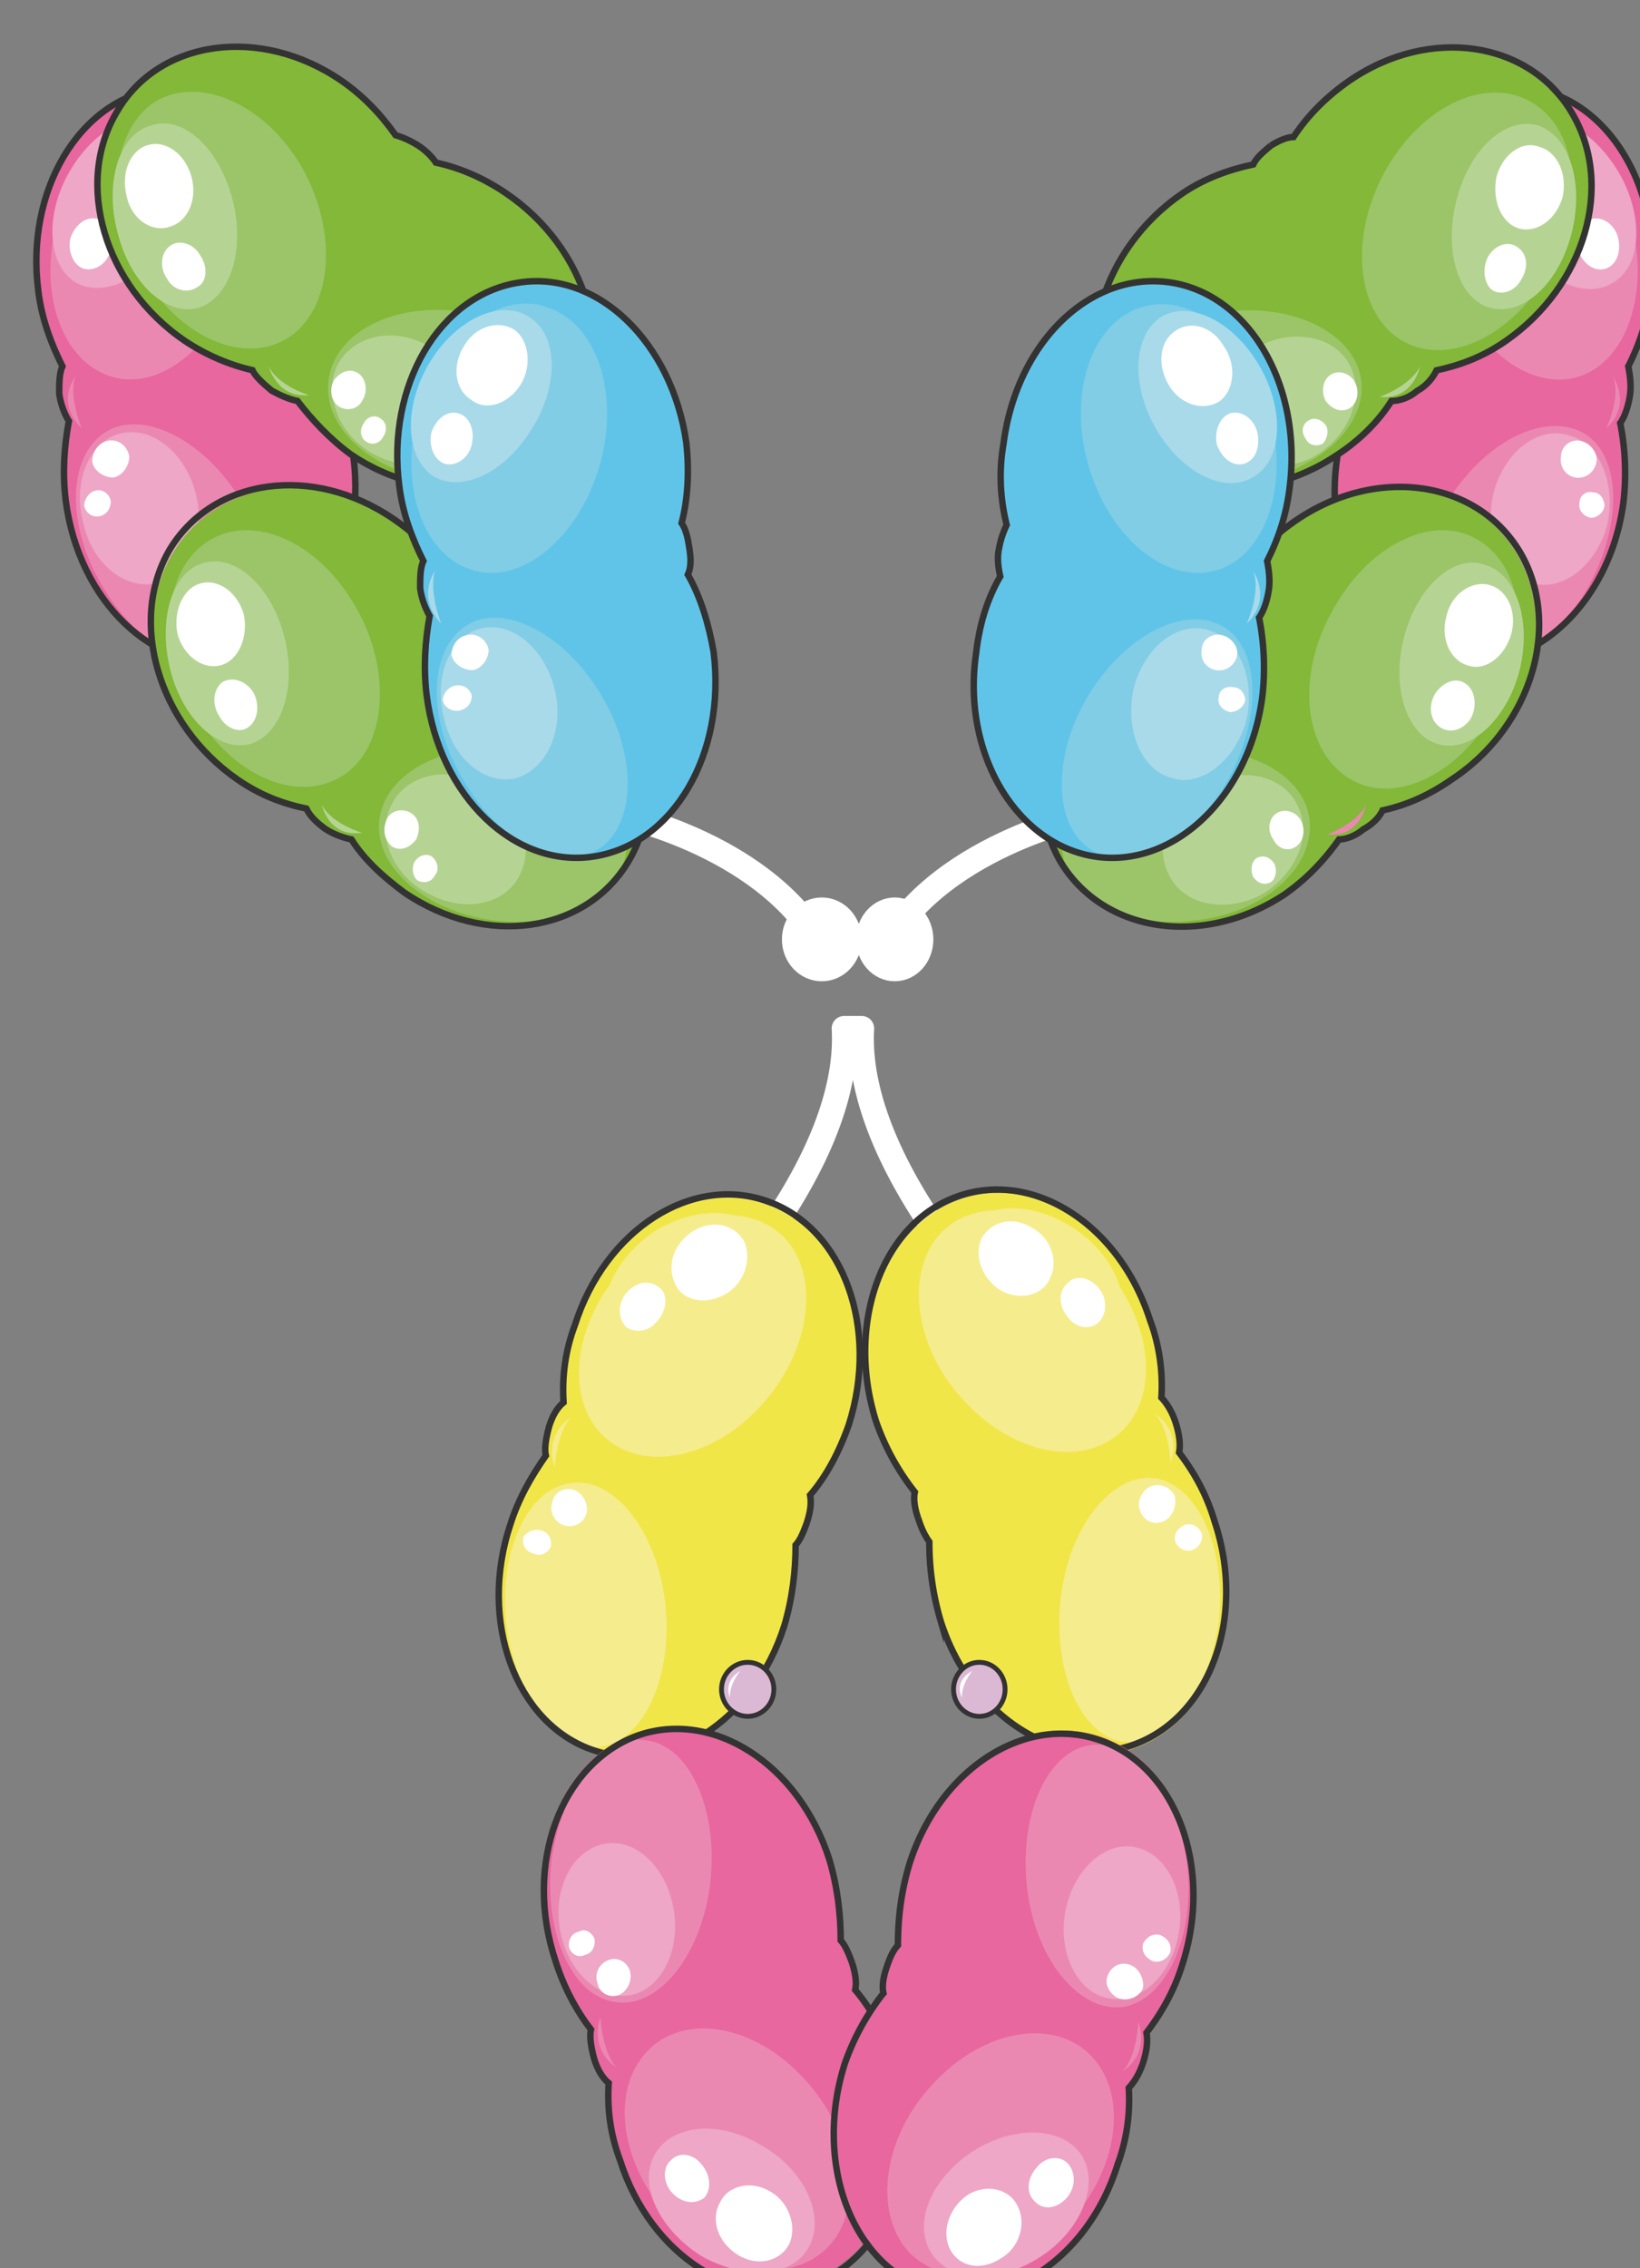 <svg xmlns="http://www.w3.org/2000/svg" version="1.0" viewBox="0 0 162.746 224.995"><rect x="0" y="0" width="162.746" height="224.995" fill="#808080" stroke="none"/><defs><clipPath clipPathUnits="userSpaceOnUse" id="a"><path d="M2.558 3.598H165.1V228.74H2.558z"/></clipPath></defs><path d="M61.483 80.831s15.09 3.078 20.467 13.832" fill="none" stroke="#fff" stroke-width="2.478" stroke-linecap="round" stroke-miterlimit="8"/><path d="M93.463 122.965c-6.036-8.514-8.275-15.49-7.955-20.947H83.77c.32 5.457-1.919 12.433-7.975 20.947" fill="none" stroke="#fff" stroke-width="2.478" stroke-linecap="round" stroke-linejoin="round" stroke-miterlimit="10"/><path d="M108.094 80.831s-15.51 3.078-20.787 13.992" fill="none" stroke="#fff" stroke-width="2.478" stroke-linecap="round" stroke-miterlimit="8"/><path d="M79.952 151.208c.32-.86.48-1.719.48-2.558 1.438-1.879 2.858-4.258 3.657-6.996 3.018-9.534-.48-19.408-7.955-22.146-7.496-2.899-16.09 2.738-19.109 12.272-.959 2.559-1.279 5.117-1.119 7.675-.48.5-1.12 1.36-1.439 2.379-.32 1.02-.48 2.039-.32 2.898-1.439 1.86-2.698 4.258-3.498 6.816-3.198 9.534.48 19.408 7.955 22.307 7.496 2.718 16.09-2.899 19.109-12.273.8-2.718 1.12-5.437 1.12-7.995.479-.52.799-1.36 1.119-2.379z" fill="#f1e648" fill-rule="evenodd"/><path d="M75.354 139.615c-4.977 5.317-12.032 6.496-15.73 2.579-3.698-3.938-2.559-11.453 2.558-16.75 4.977-5.317 12.033-6.516 15.73-2.578 3.519 3.757 2.56 11.293-2.558 16.75zm-18.708.98s-2.719 1.579-1.6 5.037c0 0 .16-3.458 1.6-5.037zm9.374 18.489c.78 7.175-2.079 13.511-6.376 14.191-4.298.5-8.435-4.797-9.394-12.133-.8-7.175 2.078-13.511 6.376-14.011 4.297-.7 8.594 4.777 9.394 11.953z" fill="#f5ec8d" fill-rule="evenodd"/><path d="M62.342 156.645c-.8 4.098-3.957 6.816-6.956 6.136-3.158-.68-5.057-4.437-4.257-8.694.78-4.098 3.958-7.016 7.116-6.317 2.998.68 4.877 4.598 4.097 8.875z" fill="#f5ec8d" fill-rule="evenodd"/><path d="M58.165 150.249a1.75 1.75 0 0 1-2.239 1.04c-.96-.34-1.439-1.38-1.12-2.26.16-1.039 1.28-1.558 2.24-1.199.799.34 1.439 1.38 1.119 2.419zm-3.518 3.198c-.34.66-1.02.98-1.68.66-.859-.16-1.198-.98-1.018-1.64.34-.5 1.019-.839 1.678-.659.86.16 1.18.98 1.02 1.639z" fill="#fff" fill-rule="evenodd"/><path d="M75.854 122.925c1.58 3.099-.48 7.736-4.777 10.154-4.138 2.559-8.915 2.06-10.514-1.039-1.599-3.098.64-7.555 4.777-10.134 4.298-2.418 8.915-2.059 10.514 1.02z" fill="#f5ec8d" fill-rule="evenodd"/><path d="M72.116 128.302c-1.899 1.18-4.277.84-5.077-.86-.959-1.878-.16-4.117 1.74-5.316 1.898-1.2 4.117-.68 5.076 1.04.78 1.698 0 4.097-1.739 5.136zM65.2 131.08c-.819 1.04-2.278 1.2-3.098.52-.82-.86-.82-2.418.16-3.458.98-1.039 2.279-1.219 3.258-.34.8.68.64 2.24-.32 3.279z" fill="#fff" fill-rule="evenodd"/><path d="M80.071 151.048c.32-1.019.48-1.878.32-2.738 1.6-1.859 2.879-4.257 3.838-6.976 3.038-9.534-.48-19.428-7.995-22.146-7.516-2.739-16.15 2.718-19.189 12.272-.959 2.539-1.279 5.097-1.119 7.656-.64.52-1.12 1.359-1.439 2.398-.32 1.18-.48 2.199-.32 2.878-1.439 2.06-2.718 4.278-3.518 6.816-3.198 9.555.48 19.608 7.995 22.327 7.516 2.718 16.15-2.719 19.189-12.273.8-2.718 1.12-5.436 1.12-7.995.479-.52.799-1.36 1.118-2.219" fill="none" stroke="#333" stroke-width=".64" stroke-miterlimit="8"/><path d="M91.265 150.889c-.32-1.02-.48-1.88-.32-2.559-1.6-2.039-3.038-4.437-3.838-6.976-3.038-9.554.48-19.608 7.995-22.326 7.516-2.738 16.15 2.718 19.189 12.272.96 2.539 1.279 5.277 1.12 7.656.479.68 1.118 1.539 1.438 2.558.32 1.02.48 2.039.32 2.898 1.44 1.88 2.718 4.098 3.518 6.636 3.198 9.555-.48 19.609-7.995 22.327-7.516 2.718-16.15-2.718-19.189-12.273-.8-2.718-1.119-5.436-1.119-7.995-.48-.52-.8-1.359-1.12-2.218z" fill="#f1e648" fill-rule="evenodd"/><path d="M95.842 139.136c4.977 5.316 12.033 6.496 15.73 2.578 3.678-3.938 2.559-11.293-2.578-16.75-4.957-5.317-12.013-6.516-15.71-2.578-3.538 3.937-2.559 11.453 2.558 16.75zm18.768 1.139s2.639 1.38 1.56 4.797c0 0-.16-3.418-1.56-4.797zm-9.354 18.329c-.8 7.355 2.059 13.672 6.336 14.191 4.278.5 8.395-4.797 9.355-11.972.78-7.176-2.059-13.512-6.336-14.192-4.278-.52-8.555 4.797-9.355 11.973z" fill="#f5ec8d" fill-rule="evenodd"/><path d="M108.854 156.105c.8 4.078 3.978 6.956 6.996 6.277 3.178-.68 5.077-4.578 4.297-8.655-.8-4.258-3.977-6.976-7.155-6.296-3.019.68-4.937 4.597-4.138 8.674z" fill="#f5ec8d" fill-rule="evenodd"/><path d="M113.091 149.73c.32 1.059 1.28 1.578 2.24 1.239.959-.36 1.438-1.42 1.278-2.479-.32-.88-1.439-1.42-2.398-1.06-.8.36-1.44 1.42-1.12 2.3zm3.539 3.217c.32.68.979 1 1.638.84.82-.34 1.14-1.02.98-1.7-.32-.679-.98-1.019-1.64-.839-.819.34-1.159 1.02-.979 1.7z" fill="#fff" fill-rule="evenodd"/><path d="M95.362 122.546c-1.619 3.098.48 7.555 4.837 10.134 4.198 2.398 9.035 2.058 10.654-1.02 1.599-3.098-.64-7.735-4.837-10.154-4.358-2.578-9.035-2.058-10.654 1.04z" fill="#f5ec8d" fill-rule="evenodd"/><path d="M99.14 127.902c1.879 1.18 4.237.68 5.017-1.019.94-1.699.16-4.057-1.72-5.077-1.878-1.2-4.077-.68-5.016 1.02-.8 1.699 0 3.897 1.719 5.076zm6.916 2.858c.8 1.04 2.238 1.2 3.038.34.8-.859.8-2.398-.16-3.437-.96-1.04-2.239-1.22-3.038-.34-.96.86-.8 2.398.16 3.438z" fill="#fff" fill-rule="evenodd"/><path d="M91.105 150.569c-.32-.86-.48-1.88-.32-2.559a23.945 23.945 0 0 1-3.838-6.975c-3.038-9.555.48-19.609 7.995-22.327 7.516-2.738 16.15 2.718 19.189 12.273.96 2.538 1.279 5.276 1.12 7.655.639.68 1.118 1.54 1.438 2.558.32 1.02.48 2.04.32 2.899 1.44 1.879 2.718 4.097 3.518 6.816 3.198 9.534-.48 19.428-7.995 22.146-7.516 2.718-16.15-2.718-19.189-12.272a27.285 27.285 0 0 1-1.119-7.836c-.48-.68-.8-1.359-1.12-2.378" fill="none" stroke="#333" stroke-width=".64" stroke-miterlimit="8"/><path clip-path="url(#a)" d="M84.389 194.442c.32.88.48 1.72.48 2.559 1.439 1.878 2.878 4.277 3.677 6.995 3.038 9.555-.48 19.429-7.995 22.147-7.515 2.878-16.15-2.718-19.188-12.273-.96-2.558-1.28-5.117-1.12-7.675-.48-.48-1.119-1.36-1.439-2.359-.32-1.039-.48-2.038-.32-2.918a22.316 22.316 0 0 1-3.517-6.796c-3.198-9.554.48-19.428 7.995-22.146 7.515-2.918 16.15 2.718 19.188 12.272.8 2.559 1.12 5.277 1.12 7.836.48.52.799 1.359 1.119 2.358z" fill="#e8679e" fill-rule="evenodd"/><path d="M79.712 206.115c-4.917-5.317-11.913-6.516-15.55-2.558-3.679 3.917-2.56 11.393 2.518 16.67 4.957 5.476 11.952 6.476 15.59 2.558 3.478-3.718 2.559-11.233-2.558-16.67zm-18.589-1.079s-2.638-1.52-1.54-4.957c0 0 .16 3.438 1.54 4.957zm9.374-18.389c.78-7.176-2.078-13.512-6.376-14.012-4.297-.7-8.435 4.777-9.394 11.953-.8 7.176 2.079 13.512 6.376 14.012 4.297.68 8.595-4.777 9.394-11.953z" fill="#eb88b2" fill-rule="evenodd"/><path d="M66.82 189.225c-.8-4.257-3.958-6.975-6.956-6.296-3.158.68-5.057 4.597-4.258 8.675.78 4.077 3.958 6.956 7.116 6.276 2.998-.68 4.877-4.577 4.098-8.655z" fill="#eea7c6" fill-rule="evenodd"/><path d="M62.502 195.482c-.3-.88-1.22-1.4-2.139-1.04-.919.34-1.399 1.38-1.079 2.239.16 1.04 1.22 1.559 2.139 1.22.78-.34 1.379-1.38 1.08-2.42zm-3.518-3.199c-.32-.66-.94-.999-1.559-.66-.78.16-1.1.98-.94 1.64.32.66.94.98 1.56.66.78-.16 1.08-.98.94-1.64z" fill="#fff" fill-rule="evenodd"/><path d="M80.311 222.825c1.6-3.038-.48-7.635-4.797-10.034-4.197-2.558-8.994-2.039-10.593 1.04-1.64 3.038.64 7.475 4.797 10.033 4.357 2.359 8.994 2.04 10.593-1.04z" fill="#eea7c6" fill-rule="evenodd"/><path d="M76.554 217.468c-1.92-1.239-4.318-.72-5.117 1.04-.96 1.719-.16 3.957 1.759 5.156 1.918 1.2 4.157.72 5.117-1.039.8-1.719 0-4.117-1.76-5.157zm-6.996-2.838c-.8-1-2.199-1.2-2.998-.32-.8.68-.8 2.199.16 3.238.959 1 2.198 1.16 3.158.48.76-.84.64-2.359-.32-3.398z" fill="#fff" fill-rule="evenodd"/><path clip-path="url(#a)" d="M84.549 194.682c.32 1.04.48 1.879.32 2.718 1.599 1.88 2.878 4.278 3.837 6.996 3.038 9.554-.48 19.428-7.995 22.147-7.515 2.718-16.15-2.719-19.188-12.273-.96-2.558-1.28-5.077-1.12-7.635-.64-.52-1.119-1.36-1.439-2.399-.32-1.199-.48-2.198-.32-2.918-1.439-1.839-2.718-4.237-3.517-6.796-3.198-9.554.48-19.428 7.995-22.306 7.515-2.759 16.15 2.718 19.188 12.272.8 2.719 1.12 5.437 1.12 7.995.48.52.799 1.36 1.119 2.199" fill="none" stroke="#333" stroke-width=".64" stroke-miterlimit="8"/><path clip-path="url(#a)" d="M88.147 194.842c-.32 1.04-.48 1.879-.32 2.558-1.6 2.04-3.038 4.438-3.838 6.996-3.038 9.554.48 19.588 7.955 22.307 7.516 2.718 16.11-2.719 19.109-12.273a18.586 18.586 0 0 0 1.119-7.635c.48-.52 1.12-1.56 1.44-2.559.319-1.04.479-2.039.319-2.918 1.44-1.879 2.718-4.078 3.518-6.636 3.158-9.554-.48-19.588-7.955-22.306-7.516-2.759-16.11 2.718-19.109 12.272-.8 2.718-1.12 5.437-1.12 7.995-.479.52-.799 1.36-1.118 2.199z" fill="#e8679e" fill-rule="evenodd"/><path d="M92.704 206.595c4.957-5.317 11.993-6.516 15.67-2.559 3.678 3.918 2.559 11.433-2.558 16.75-4.957 5.317-11.993 6.476-15.67 2.559-3.519-3.918-2.56-11.433 2.558-16.75zm18.708-1.16s2.639-1.379 1.56-4.877c0 0-.16 3.498-1.56 4.877zm-9.494-18.228c-.82-7.316 2.079-13.612 6.416-14.112 4.338-.52 8.515 4.757 9.475 11.893.8 7.136-2.08 13.432-6.417 14.111-4.337.5-8.674-4.757-9.474-11.892z" fill="#eb88b2" fill-rule="evenodd"/><path d="M105.736 189.545c.78-4.077 3.958-6.976 6.956-6.296 3.158.68 5.037 4.597 4.257 8.675-.8 4.237-3.957 6.955-7.116 6.276-2.998-.68-4.897-4.577-4.097-8.655z" fill="#eea7c6" fill-rule="evenodd"/><path d="M109.893 196.061c.32-1 1.28-1.499 2.239-1.16.96.34 1.44 1.5 1.28 2.34-.32.819-1.44 1.319-2.4.999-.799-.34-1.438-1.34-1.119-2.179zm3.538-3.238c.34-.7 1.02-1.06 1.68-.88.859.36 1.179 1.04 1.019 1.74-.34.7-1.02 1.039-1.68.88-.859-.36-1.199-1.04-1.019-1.74z" fill="#fff" fill-rule="evenodd"/><path d="M92.224 223.145c-1.599-3.038.48-7.476 4.797-10.034 4.118-2.399 8.915-2.039 10.514 1.04 1.559 3.037-.64 7.635-4.797 10.033-4.278 2.519-8.915 2.039-10.514-1.04z" fill="#eea7c6" fill-rule="evenodd"/><path d="M95.942 217.788c1.879-1.24 4.237-.68 5.037 1.04.92 1.758.16 4.197-1.72 5.236-1.878 1.2-4.077.88-5.036-1.04-.8-1.758 0-3.997 1.719-5.236zm6.956-2.798c.8-1.04 2.278-1.24 3.078-.36.8.88.8 2.398-.16 3.438-.96 1.04-2.279 1.2-3.078.36-1-.88-.8-2.399.16-3.438z" fill="#fff" fill-rule="evenodd"/><path clip-path="url(#a)" d="M87.987 195.162c-.32.88-.48 1.879-.32 2.558a24.059 24.059 0 0 0-3.838 6.996c-3.038 9.554.48 19.588 7.955 22.306 7.516 2.719 16.11-2.718 19.109-12.272a18.586 18.586 0 0 0 1.12-7.636c.639-.68 1.118-1.559 1.438-2.558.32-1.04.48-2.039.32-2.918 1.44-1.88 2.718-4.078 3.518-6.636 3.158-9.554-.48-19.588-7.955-22.307-7.516-2.758-16.11 2.719-19.109 12.273-.8 2.718-1.119 5.277-1.119 7.995-.48.52-.8 1.2-1.12 2.199" fill="none" stroke="#333" stroke-width=".64" stroke-miterlimit="8"/><path clip-path="url(#a)" d="M32.68 35.459c-.16-1.02-.32-1.86-.8-2.539.64-2.398.8-5.117.48-8.015-1.439-9.874-8.774-17.03-16.59-15.83C7.795 10.274 2.518 19.288 3.798 29.162c.32 2.719 1.279 5.277 2.398 7.496-.32.68-.32 1.699-.32 2.718.16 1.2.64 2.219.96 2.718-.48 2.559-.64 5.117-.32 7.836 1.28 10.054 8.775 17.19 16.59 16.01 7.975-1.2 13.232-10.214 11.973-20.268-.48-2.718-1.28-5.276-2.559-7.655.32-.68.32-1.54.16-2.558z" fill="#e8679e" fill-rule="evenodd"/><path d="M23.566 27.423c-2.239 7.136-7.975 11.553-12.753 9.854-4.937-1.699-7.175-8.834-4.937-15.99 2.24-7.315 7.976-11.573 12.753-9.854 4.937 1.699 7.155 8.835 4.937 15.99zM7.455 37.377s-1.978 2.559.66 5.117c0 0-1.32-3.058-.66-5.117zM23.626 49.17c3.837 5.957 3.997 12.932.32 15.65-3.678 2.54-9.755-.18-13.432-6.116-3.838-5.956-3.998-12.932-.32-15.65 3.518-2.559 9.594.18 13.432 6.116z" fill="#eb88b2" fill-rule="evenodd"/><path d="M19.388 48.81c1.12 4.078-.64 7.976-3.698 8.995-3.058.84-6.436-1.699-7.395-5.777-1.14-4.077.48-8.155 3.538-8.994 3.058-.86 6.436 1.699 7.555 5.776z" fill="#eea7c6" fill-rule="evenodd"/><path d="M12.832 45.293c0 .859-.64 1.918-1.599 2.078-.96 0-1.919-.68-2.079-1.559 0-1.04.64-1.919 1.6-2.098.959-.18 1.918.52 2.078 1.579zm-1.839 4.397c0 .84-.46 1.36-1.079 1.519-.78.16-1.4-.34-1.56-1.02 0-.679.48-1.359 1.1-1.518.78-.18 1.4.34 1.54 1.019z" fill="#fff" fill-rule="evenodd"/><path d="M17.09 12.392c2.698 1.88 2.558 6.976-.16 11.214-2.699 4.237-6.996 6.096-9.694 4.237-2.719-2.039-2.719-7.136 0-11.373 2.698-4.237 7.155-6.116 9.854-4.078z" fill="#eea7c6" fill-rule="evenodd"/><path d="M15.91 18.829c-1.259 2.038-3.458 2.718-4.857 1.539-1.579-1.02-1.899-3.418-.64-5.457 1.1-1.859 3.299-2.558 4.858-1.52 1.419 1.02 1.719 3.559.64 5.438zm-4.917 5.956c-.32 1.36-1.599 2.199-2.718 1.859-.96-.32-1.599-1.68-1.28-3.038.48-1.36 1.6-2.219 2.72-1.88 1.118.34 1.598 1.7 1.278 3.059z" fill="#fff" fill-rule="evenodd"/><path clip-path="url(#a)" d="M32.68 35.139c-.16-1.02-.32-1.86-.8-2.539.64-2.398.8-5.117.48-8.015-1.439-9.874-8.774-17.03-16.59-15.83C7.795 9.954 2.518 18.969 3.798 28.843c.32 2.718 1.279 5.276 2.398 7.495-.32.68-.32 1.699-.32 2.718.16 1.2.64 2.219.96 2.719-.48 2.558-.64 5.117-.32 7.835 1.28 10.054 8.775 17.19 16.59 16.01 7.975-1.199 13.232-10.214 11.973-20.267-.48-2.719-1.28-5.277-2.559-7.656.32-.68.32-1.539.16-2.558" fill="none" stroke="#333" stroke-width=".64" stroke-miterlimit="8"/><path clip-path="url(#a)" d="M41.815 14.591c-.8-.5-1.6-.84-2.399-1.02-1.28-2.038-3.198-3.917-5.417-5.436-7.995-5.457-17.889-4.077-22.206 3.058-4.158 7.136-1.28 17.35 6.716 22.786 2.218 1.54 4.457 2.399 6.856 2.899.32.68.959 1.359 1.918 2.038.8.52 1.76.86 2.559 1.02 1.28 2.039 3.038 3.758 5.257 5.277 7.995 5.436 17.889 4.077 22.206-3.059 4.138-7.155 1.28-17.349-6.716-22.786-2.238-1.539-4.617-2.398-7.015-2.898-.48-.68-.96-1.36-1.76-1.879z" fill="#83b838" fill-rule="evenodd"/><path d="M29.962 16.59c3.658 6.476 3.038 13.97-1.28 16.87-4.457 2.878-10.993 0-14.65-6.476-3.678-6.297-3.039-13.952 1.279-16.85 4.457-2.738 10.993.16 14.65 6.456z" fill="#9bc568" fill-rule="evenodd"/><path d="M26.664 36.338s.8 3.198 3.997 2.858c0 0-3.038-.9-3.997-2.858z" fill="#b5d494" fill-rule="evenodd"/><path d="M45.652 30.881c6.696.86 11.793 5.137 11.333 9.914-.64 4.617-6.376 7.696-13.072 7.016-6.855-.86-11.812-5.297-11.333-9.914.48-4.797 6.216-7.875 13.072-7.016z" fill="#9bc568" fill-rule="evenodd"/><path d="M42.334 34.22c3.678 1.698 5.437 5.616 4.158 8.674-1.44 3.058-5.437 4.078-8.955 2.379-3.678-1.7-5.436-5.777-4.157-8.835 1.439-3.058 5.436-4.098 8.954-2.219z" fill="#b5d494" fill-rule="evenodd"/><path d="M35.538 37.018c.8.52.96 1.739.48 2.598-.48 1.04-1.599 1.2-2.398.7-.8-.52-.96-1.74-.48-2.599.64-.86 1.599-1.22 2.398-.7zm2.159 4.457c.64.34.8 1.18.32 1.859-.32.68-1.12.84-1.6.52-.639-.34-.799-1.2-.319-1.86.32-.679 1.12-.859 1.6-.52z" fill="#fff" fill-rule="evenodd"/><path d="M15.03 12.432c3.219-1.039 6.757 2.379 8.036 7.336 1.28 4.957-.16 9.734-3.378 10.773-3.218.84-6.756-2.398-8.035-7.515-1.3-4.957.16-9.754 3.378-10.594z" fill="#b5d494" fill-rule="evenodd"/><path d="M18.988 17.49c.64 2.238-.32 4.457-2.078 4.976-1.76.68-3.838-.68-4.318-2.918-.64-2.398.32-4.637 2.08-5.157 1.758-.52 3.677.86 4.316 3.098zm.9 7.875c.78 1.159.64 2.638-.32 3.118-.94.66-2.358.34-2.978-.82-.8-1.14-.64-2.638.32-3.298.94-.66 2.358-.16 2.978 1z" fill="#fff" fill-rule="evenodd"/><path clip-path="url(#a)" d="M41.495 14.431c-.8-.5-1.6-.84-2.239-1.02-1.439-2.038-3.198-3.917-5.417-5.436-7.995-5.457-18.049-4.077-22.206 3.058-4.317 7.136-1.28 17.35 6.716 22.787 2.059 1.379 4.457 2.398 6.696 2.898.32.68 1.12 1.359 1.919 2.039.96.52 1.759.859 2.558 1.019 1.44 1.879 3.198 3.758 5.257 5.277 7.995 5.436 17.89 3.917 22.206-3.238 4.298-6.976 1.28-17.17-6.715-22.607-2.24-1.539-4.618-2.558-7.016-3.078-.32-.5-.96-1.18-1.76-1.699" fill="none" stroke="#333" stroke-width=".64" stroke-miterlimit="8"/><path d="M46.912 58.085c-.64-.5-1.6-.84-2.24-.84-1.418-2.218-3.177-4.097-5.396-5.616-7.975-5.457-17.829-3.918-22.126 3.238-4.318 7.135-1.28 17.17 6.676 22.606 2.238 1.54 4.457 2.399 6.696 2.898.46.68 1.099 1.54 1.898 2.04.96.679 1.92 1.018 2.559 1.018 1.419 2.04 3.178 3.918 5.397 5.277 7.975 5.437 17.829 4.078 21.966-3.058 4.298-7.156 1.28-17.35-6.676-22.786-2.238-1.54-4.457-2.399-6.856-2.898-.46-.68-1.099-1.2-1.898-1.88z" fill="#83b838" fill-rule="evenodd"/><path d="M35.299 60.204c3.677 6.316 3.038 14.011-1.28 16.73-4.477 2.898-11.033 0-14.71-6.317-3.678-6.476-3.199-13.991 1.279-16.89 4.477-2.918 11.033 0 14.71 6.477z" fill="#9bc568" fill-rule="evenodd"/><path d="M31.94 79.832s.64 3.278 3.998 2.778c0 0-3.038-.88-3.997-2.778z" fill="#b5d494" fill-rule="evenodd"/><path d="M50.79 74.375c6.895.86 11.852 5.297 11.372 9.914-.48 4.617-6.416 7.855-13.152 7.016-6.736-.86-11.873-5.297-11.373-9.914.48-4.618 6.416-7.876 13.152-7.016z" fill="#9bc568" fill-rule="evenodd"/><path d="M47.691 77.713c3.518 1.699 5.437 5.776 3.998 8.835-1.28 3.058-5.277 4.077-8.955 2.218-3.518-1.699-5.437-5.616-3.997-8.675 1.279-3.058 5.276-4.257 8.954-2.378z" fill="#b5d494" fill-rule="evenodd"/><path d="M40.815 80.671c.8.52.96 1.56.48 2.599-.64.859-1.6 1.199-2.399.7-.8-.7-.959-1.74-.48-2.78.48-.859 1.6-1.039 2.4-.519zm2.039 4.298c.62.52.76 1.359.3 1.858-.3.68-1.08.84-1.7.52-.479-.34-.639-1.2-.319-1.859.46-.68 1.24-.86 1.719-.52z" fill="#fff" fill-rule="evenodd"/><path d="M20.248 55.826c3.178-.86 6.676 2.379 7.955 7.296 1.26 4.917-.16 9.654-3.338 10.673-3.178.84-6.676-2.378-7.955-7.295-1.28-5.077.16-9.834 3.338-10.674z" fill="#b5d494" fill-rule="evenodd"/><path d="M24.185 60.923c.48 2.199-.48 4.557-2.238 5.057-1.76.5-3.678-.84-4.318-3.038-.48-2.199.48-4.557 2.239-5.057 1.759-.52 3.678.84 4.317 3.038zm.96 7.755c.64 1.2.48 2.759-.48 3.438-.8.68-2.239.18-2.878-1.04-.8-1.198-.64-2.737.32-3.437.959-.52 2.238-.16 3.038 1.04z" fill="#fff" fill-rule="evenodd"/><path d="M46.852 57.925c-.8-.5-1.6-.84-2.239-1.02-1.44-2.038-3.358-3.917-5.577-5.436-7.995-5.457-17.889-4.078-22.206 3.058-4.158 7.136-1.12 17.35 6.716 22.786 2.218 1.54 4.457 2.399 6.856 2.898.32.68.959 1.36 1.918 2.04.8.519 1.76.859 2.559 1.019 1.28 2.038 3.198 3.757 5.257 5.276 7.995 5.437 17.889 4.078 22.206-3.058 4.298-7.155 1.28-17.35-6.716-22.786-2.238-1.54-4.617-2.558-7.015-2.898-.32-.68-.96-1.36-1.76-1.88" fill="none" stroke="#333" stroke-width=".64" stroke-miterlimit="8"/><path d="M68.419 54.767c-.16-1.02-.32-1.88-.78-2.559.62-2.378.78-5.117.46-8.015-1.42-9.874-8.755-17.05-16.55-15.85-7.955 1.2-13.212 10.234-11.933 20.128.32 2.718 1.28 5.276 2.399 7.495-.32.68-.32 1.7-.32 2.718.16 1.2.64 2.22.94 2.739-.46 2.558-.62 5.117-.3 7.835 1.259 10.054 8.734 17.21 16.55 16.03 7.954-1.199 13.191-10.233 11.932-20.287-.48-2.739-1.28-5.297-2.558-7.676.32-.68.32-1.539.16-2.558z" fill="#60c4e9" fill-rule="evenodd"/><path d="M59.384 46.572c-2.239 7.175-7.975 11.593-12.752 9.894-4.937-1.7-7.176-8.875-4.937-16.19 2.238-7.176 7.975-11.613 12.752-9.735 4.937 1.72 7.156 8.875 4.937 16.03z" fill="#81cde5" fill-rule="evenodd"/><path d="M43.154 56.646s-1.859 2.598.62 5.197c0 0-1.24-3.119-.62-5.197z" fill="#a9daea" fill-rule="evenodd"/><path d="M59.324 68.399c3.818 5.956 3.958 12.952.32 15.67-3.658 2.558-9.674-.16-13.332-6.136-3.818-5.957-3.978-12.952-.32-15.69 3.498-2.56 9.514.18 13.332 6.156z" fill="#81cde5" fill-rule="evenodd"/><path d="M54.987 68.159c1.099 4.077-.62 7.975-3.638 8.994-2.998.84-6.316-1.699-7.256-5.776-1.119-4.078.48-8.155 3.478-8.995 2.998-.86 6.316 1.7 7.416 5.777z" fill="#a9daea" fill-rule="evenodd"/><path d="M48.49 64.48c0 .84-.639 1.84-1.598 2-.96 0-1.92-.66-2.08-1.5 0-.999.64-1.838 1.6-1.998.96-.18 1.919.5 2.079 1.499zm-1.678 4.518c0 .82-.5 1.32-1.18 1.48-.84.16-1.519-.32-1.699-.98 0-.66.52-1.32 1.2-1.48.84-.18 1.519.32 1.679.98z" fill="#fff" fill-rule="evenodd"/><path d="M52.728 31.6c2.718 1.88 2.718 6.977-.16 11.254-2.718 4.257-7.036 6.116-9.754 4.257-2.718-2.058-2.718-7.155 0-11.433 2.718-4.257 7.196-6.136 9.914-4.077z" fill="#a9daea" fill-rule="evenodd"/><path d="M51.689 38.117c-1.28 2.039-3.518 2.698-4.957 1.519-1.6-1-1.92-3.378-.64-5.397 1.12-1.859 3.358-2.538 4.957-1.519 1.44 1.02 1.759 3.538.64 5.397zm-4.877 5.996c-.32 1.36-1.6 2.219-2.719 1.88-.96-.34-1.599-1.72-1.279-3.099.48-1.38 1.6-2.239 2.718-1.879 1.12.34 1.6 1.72 1.28 3.098z" fill="#fff" fill-rule="evenodd"/><path d="M68.419 54.447c-.16-1.02-.32-1.879-.78-2.558.62-2.379.78-5.117.46-8.016-1.42-9.874-8.755-17.05-16.55-15.85-7.955 1.2-13.212 10.234-11.933 20.128.32 2.718 1.28 5.277 2.399 7.495-.32.68-.32 1.7-.32 2.719.16 1.199.64 2.218.94 2.738-.46 2.558-.62 5.117-.3 7.835 1.259 10.054 8.734 17.21 16.55 16.03 7.954-1.199 13.191-10.233 11.932-20.287-.48-2.739-1.28-5.457-2.558-7.676.32-.68.32-1.539.16-2.558" fill="none" stroke="#333" stroke-width=".64" stroke-miterlimit="8"/><path d="M134.918 35.658a9.2 9.2 0 0 1 .8-2.558c-.64-2.559-.8-5.277-.32-7.995 1.28-10.074 8.635-17.23 16.59-16.03 7.835 1.199 13.072 10.233 11.833 20.267-.32 2.719-1.12 5.117-2.239 7.316.16.84.32 1.879.16 2.918-.16 1.16-.48 2.039-.96 2.718.48 2.359.64 5.077.32 7.836-1.279 9.874-8.794 16.99-16.59 15.83-7.835-1.2-13.272-10.234-11.832-20.108.32-2.878 1.119-5.436 2.398-7.635-.16-.72-.32-1.72-.16-2.559z" fill="#e8679e" fill-rule="evenodd"/><path d="M143.953 27.423c2.238 7.156 7.995 11.553 12.912 9.874 4.797-1.719 6.996-8.834 4.797-15.99-2.079-7.156-7.835-11.593-12.752-9.874-4.957 1.719-7.196 8.835-4.957 15.99zm16.11 9.954s1.959 2.759-.68 5.117c0 0 1.52-3.038.68-5.117zm-16.15 11.953c-3.878 5.956-3.878 12.952-.32 15.47 3.678 2.72 9.794 0 13.632-5.916 3.677-6.156 3.837-13.112.32-15.67-3.678-2.559-9.795.2-13.632 6.116z" fill="#eb88b2" fill-rule="evenodd"/><path d="M148.23 48.81c-1 4.078.64 8.155 3.678 8.995 3.078 1 6.436-1.679 7.555-5.597.96-4.077-.64-8.155-3.677-8.994-3.079-1.04-6.437 1.519-7.556 5.596z" fill="#eea7c6" fill-rule="evenodd"/><path d="M154.906 45.293c-.16 1.039.48 1.918 1.44 2.078.959.16 1.918-.52 2.078-1.559.16-.88-.64-1.919-1.6-2.079-.958-.2-1.918.52-1.918 1.56zm1.839 4.557c-.16.68.32 1.359 1.12 1.519.599 0 1.239-.48 1.358-1.16 0-.679-.44-1.359-1.079-1.359-.76-.2-1.399.32-1.399 1z" fill="#fff" fill-rule="evenodd"/><path d="M150.589 12.392c-2.719 2.04-2.719 7.116 0 11.394 2.718 4.237 7.035 6.076 9.754 4.077 2.718-1.879 2.718-6.996 0-11.233-2.719-4.238-7.036-6.116-9.754-4.238z" fill="#eea7c6" fill-rule="evenodd"/><path d="M151.868 19.028c1.12 1.84 3.358 2.519 4.957 1.52 1.44-1.04 1.759-3.598.48-5.437-1.12-2.039-3.358-2.758-4.957-1.56-1.44 1.04-1.76 3.399-.48 5.477zm4.717 5.757c.48 1.36 1.6 2.199 2.718 1.879 1.12-.36 1.6-1.68 1.28-3.038-.32-1.36-1.6-2.239-2.719-1.88-.96.32-1.599 1.68-1.279 3.039z" fill="#fff" fill-rule="evenodd"/><path clip-path="url(#a)" d="M134.918 35.339a9.2 9.2 0 0 1 .8-2.559c-.64-2.558-.8-5.277-.32-7.995 1.28-10.074 8.635-17.23 16.59-16.03 7.835 1.199 13.072 10.233 11.833 20.267-.32 2.719-1.12 5.117-2.239 7.316.16.84.32 1.879.16 2.918-.16 1-.48 2.039-.96 2.719.48 2.358.64 5.076.32 7.835-1.279 9.874-8.794 16.99-16.59 15.83-7.835-1.2-13.272-10.234-11.832-20.108.32-2.878 1.119-5.436 2.398-7.635-.16-.72-.32-1.719-.16-2.558" fill="none" stroke="#333" stroke-width=".64" stroke-miterlimit="8"/><path clip-path="url(#a)" d="M125.884 14.751c.64-.48 1.439-.84 2.238-1 1.44-2.038 3.198-3.917 5.397-5.436 7.995-5.477 17.91-4.078 22.227 3.038 4.277 7.156 1.279 17.35-6.716 22.626-2.239 1.56-4.478 2.559-6.716 3.079a7.152 7.152 0 0 1-1.92 1.878c-.959.68-1.918 1-2.558 1-1.439 2.039-3.198 3.917-5.436 5.476-7.955 5.237-17.87 3.878-22.027-3.238-4.317-7.155-1.28-17.19 6.556-22.626a19.52 19.52 0 0 1 7.036-3.078c.48-.52 1.12-1.2 1.919-1.719z" fill="#83b838" fill-rule="evenodd"/><path d="M137.557 16.79c-3.678 6.436-3.039 13.951 1.279 16.83 4.477 2.878 11.033 0 14.71-6.476 3.679-6.437 3.199-13.952-1.278-16.83-4.478-2.918-11.034 0-14.711 6.476z" fill="#9bc568" fill-rule="evenodd"/><path d="M140.915 36.338s-.64 3.358-3.998 3.038c0 0 3.038-1.08 3.998-3.038z" fill="#b5d494" fill-rule="evenodd"/><path d="M122.066 30.881c-6.836.84-11.773 5.297-11.293 9.914.48 4.777 6.196 7.856 13.032 7.016 6.676-.86 11.753-5.317 11.293-9.934-.48-4.617-6.356-7.695-13.032-6.996z" fill="#9bc568" fill-rule="evenodd"/><path d="M125.164 34.22c-3.518 1.858-5.437 5.776-3.997 8.834 1.279 3.058 5.276 4.077 8.954 2.378 3.518-1.858 5.277-5.776 3.998-8.834-1.28-3.058-5.277-4.098-8.955-2.379z" fill="#b5d494" fill-rule="evenodd"/><path d="M132.04 37.177c-.8.52-.96 1.74-.48 2.599.64.86 1.6 1.2 2.399.7.8-.52.96-1.74.48-2.599-.48-.86-1.6-1.22-2.399-.7zm-2.179 4.538c-.62.32-.78 1.139-.3 1.799.3.66 1.08.82 1.7.5.48-.5.62-1.32.32-1.8-.46-.66-1.24-.84-1.72-.5z" fill="#fff" fill-rule="evenodd"/><path d="M152.588 12.432c-3.239-.879-6.756 2.399-8.036 7.356-1.319 5.117.16 9.914 3.358 10.753 3.238.84 6.756-2.398 8.035-7.355 1.28-4.957-.16-9.714-3.357-10.754z" fill="#b5d494" fill-rule="evenodd"/><path d="M148.51 17.51c-.48 2.398.48 4.637 2.239 5.156 1.759.48 3.677-.88 4.317-3.118.48-2.238-.48-4.437-2.239-4.957-1.759-.72-3.677.68-4.317 2.918zm-.8 7.875c-.64 1.159-.48 2.678.32 3.358.92.64 2.319.16 2.919-1 .76-1.2.64-2.518-.32-3.198-.92-.68-2.159-.32-2.919.84z" fill="#fff" fill-rule="evenodd"/><path clip-path="url(#a)" d="M126.124 14.431c.8-.48 1.599-.84 2.238-.84 1.44-2.198 3.358-4.077 5.557-5.596 7.995-5.477 17.909-3.917 22.066 3.198 4.278 7.156 1.28 17.19-6.556 22.627-2.238 1.559-4.477 2.398-6.875 2.918-.32.68-.96 1.519-1.92 2.038-.799.68-1.758 1-2.558 1-1.279 2.039-3.198 3.918-5.276 5.277-7.956 5.436-17.87 4.077-22.187-3.038-4.317-7.156-1.28-17.35 6.716-22.827 2.239-1.519 4.637-2.358 7.036-2.878.32-.68.96-1.2 1.759-1.879" fill="none" stroke="#333" stroke-width=".64" stroke-miterlimit="8"/><path d="M120.687 58.245c.8-.48 1.599-.84 2.239-1 1.439-2.038 3.198-3.917 5.396-5.436 7.995-5.477 17.83-4.078 22.147 3.038 4.277 7.155 1.279 17.35-6.676 22.786-2.079 1.36-4.477 2.398-6.716 2.918-.32.68-1.08 1.36-1.879 2.039-.96.52-1.759.84-2.558 1-1.44 1.878-3.198 3.757-5.237 5.276-7.995 5.437-17.83 3.918-22.147-3.038-4.317-7.156-1.279-17.35 6.676-22.826 2.239-1.52 4.637-2.519 6.996-2.878.32-.68.96-1.36 1.759-1.88z" fill="#83b838" fill-rule="evenodd"/><path d="M132.44 60.204c-3.838 6.476-3.198 13.991 1.279 16.91 4.317 2.878 10.833 0 14.511-6.477 3.638-6.516 3.198-13.991-1.28-16.91-4.316-2.918-10.832 0-14.51 6.477z" fill="#9bc568" fill-rule="evenodd"/><path d="M135.558 79.832s-.6 3.278-3.838 2.938c0 0 2.918-1.04 3.838-2.938z" fill="#eb88b2" fill-rule="evenodd"/><path d="M116.81 74.535c-6.737.68-11.874 5.137-11.374 9.914.48 4.617 6.416 7.695 13.152 6.856 6.736-.7 11.853-5.137 11.373-9.934-.48-4.618-6.416-7.696-13.152-6.836z" fill="#9bc568" fill-rule="evenodd"/><path d="M119.887 77.713c-3.518 1.859-5.436 5.776-3.997 8.835 1.279 3.058 5.277 4.077 8.954 2.378 3.518-1.859 5.437-5.776 3.998-8.835-1.28-3.058-5.277-4.097-8.955-2.378z" fill="#b5d494" fill-rule="evenodd"/><path d="M126.683 80.671c-.8.52-.96 1.74-.32 2.599.48 1.039 1.6 1.199 2.24.7.799-.52.958-1.74.479-2.6-.48-.859-1.6-1.219-2.399-.699zm-1.999 4.457c-.48.34-.64 1.18-.32 1.86.48.679 1.12.839 1.76.519.48-.34.64-1.2.32-1.859-.48-.68-1.12-.86-1.76-.52z" fill="#fff" fill-rule="evenodd"/><path d="M147.27 56.006c-2.997-1.04-6.675 2.199-7.954 7.276-1.28 4.917.32 9.674 3.358 10.513 3.158 1 6.835-2.358 8.115-7.275 1.239-4.917-.32-9.674-3.518-10.514z" fill="#b5d494" fill-rule="evenodd"/><path d="M143.553 61.083c-.64 2.199.32 4.397 2.079 4.917 1.759.64 3.678-.88 4.317-3.038.64-2.199-.32-4.397-2.079-4.917-1.759-.52-3.837.84-4.317 3.038zm-1.159 7.755c-.68 1.24-.48 2.599.48 3.278.959.68 2.278.36 3.078-.84.64-1.198.48-2.758-.48-3.437-.96-.72-2.279-.2-3.078 1z" fill="#fff" fill-rule="evenodd"/><path d="M120.767 58.085c.8-.48 1.599-.84 2.398-1 1.28-2.038 3.198-3.917 5.397-5.436 7.995-5.477 17.91-4.078 22.227 3.038 4.277 7.156 1.279 17.35-6.716 22.626-2.239 1.56-4.478 2.559-6.876 3.078-.32.68-.96 1.36-1.919 1.88-.8.679-1.759.999-2.399.999-1.439 2.038-3.198 3.917-5.436 5.476-7.955 5.237-17.87 3.878-22.187-3.238-4.157-7.155-1.279-17.19 6.716-22.626a19.52 19.52 0 0 1 7.036-3.078c.48-.52.96-1.2 1.759-1.72" fill="none" stroke="#333" stroke-width=".64" stroke-miterlimit="8"/><path d="M99.1 54.947a9.2 9.2 0 0 1 .8-2.559c-.64-2.558-.8-5.297-.32-8.015 1.279-10.054 8.614-17.23 16.59-16.03 7.815 1.2 13.072 10.234 11.812 20.288-.32 2.738-1.119 5.116-2.238 7.335.16.84.32 1.879.16 2.898-.16 1.2-.48 2.04-.96 2.719.48 2.398.64 5.117.32 7.855-1.28 9.874-8.775 17.03-16.59 15.85-7.815-1.199-13.252-10.233-11.813-20.127.32-2.899 1.12-5.457 2.399-7.656-.16-.7-.32-1.719-.16-2.558z" fill="#60c4e9" fill-rule="evenodd"/><path d="M108.134 46.572c2.24 7.175 7.976 11.593 12.913 9.894 4.777-1.7 6.995-8.875 4.777-16.03-2.079-7.176-7.816-11.613-12.753-9.895-4.937 1.7-7.175 8.875-4.937 16.03z" fill="#81cde5" fill-rule="evenodd"/><path d="M124.365 56.646s1.918 2.778-.64 5.197c0 0 1.44-3.119.64-5.197z" fill="#a9daea" fill-rule="evenodd"/><path d="M108.274 68.558c-3.817 5.957-3.817 12.953-.32 15.511 3.658 2.718 9.675 0 13.492-5.976 3.658-6.137 3.798-13.132.32-15.69-3.658-2.56-9.674.18-13.492 6.155z" fill="#81cde5" fill-rule="evenodd"/><path d="M112.532 68.159c-.96 4.057.64 8.135 3.658 8.994 3.018 1 6.356-1.699 7.475-5.616.94-4.058-.64-8.135-3.658-8.995-3.018-1.02-6.356 1.54-7.475 5.617z" fill="#a9daea" fill-rule="evenodd"/><path d="M119.248 64.48c-.16 1 .48 1.84 1.439 2 .96.16 1.919-.5 2.079-1.5.16-.839-.64-1.838-1.6-1.998-.959-.18-1.918.5-1.918 1.499zm1.699 4.678c-.18.66.32 1.32 1.139 1.48.66 0 1.32-.48 1.48-1.14 0-.66-.48-1.32-1.14-1.32-.82-.18-1.48.32-1.48.98z" fill="#fff" fill-rule="evenodd"/><path d="M115.01 31.58c-2.718 2.06-2.718 7.157 0 11.434 2.699 4.257 6.996 6.116 9.694 4.077 2.699-1.878 2.699-6.975 0-11.253-2.698-4.257-6.995-6.136-9.694-4.257z" fill="#a9daea" fill-rule="evenodd"/><path d="M116.05 38.297c1.119 1.859 3.358 2.518 4.957 1.519 1.439-1.02 1.759-3.558.48-5.397-1.12-2.039-3.359-2.718-4.958-1.519-1.439 1-1.759 3.358-.48 5.397zm4.717 5.816c.48 1.36 1.599 2.219 2.718 1.88 1.12-.34 1.6-1.72 1.28-3.099-.32-1.38-1.6-2.239-2.719-1.879-.96.34-1.599 1.72-1.28 3.098z" fill="#fff" fill-rule="evenodd"/><path d="M99.1 54.627a9.2 9.2 0 0 1 .8-2.559c-.64-2.558-.8-5.296-.32-8.015 1.279-10.054 8.614-17.23 16.59-16.03 7.815 1.2 13.072 10.234 11.812 20.288-.32 2.738-1.119 5.117-2.238 7.335.16.84.32 1.88.16 2.899-.16 1.019-.48 2.038-.96 2.718.48 2.398.64 5.117.32 7.855-1.28 9.874-8.775 17.03-16.59 15.85-7.815-1.199-13.252-10.233-11.813-20.127.32-2.899 1.12-5.457 2.399-7.656-.16-.7-.32-1.719-.16-2.558" fill="none" stroke="#333" stroke-width=".64" stroke-miterlimit="8"/><path d="M71.597 167.578c0-1.479 1.179-2.678 2.598-2.678 1.44 0 2.598 1.2 2.598 2.678 0 1.48-1.159 2.679-2.598 2.679-1.42 0-2.598-1.2-2.598-2.679z" fill="#dbb9d5" fill-rule="evenodd"/><path d="M71.597 167.578c0-1.479 1.179-2.678 2.598-2.678 1.44 0 2.598 1.2 2.598 2.678 0 1.48-1.159 2.679-2.598 2.679-1.42 0-2.598-1.2-2.598-2.679" fill="none" stroke="#333" stroke-width=".48" stroke-linecap="round" stroke-miterlimit="8"/><path d="M73.435 165.78s-1.678.839-.999 2.638c0 0-.16-1.14 1-2.638z" fill="#fff" fill-rule="evenodd"/><path d="M94.623 167.578c0-1.479 1.159-2.678 2.558-2.678 1.42 0 2.559 1.2 2.559 2.678 0 1.48-1.14 2.679-2.559 2.679-1.4 0-2.558-1.2-2.558-2.679z" fill="#dbb9d5" fill-rule="evenodd"/><path d="M94.623 167.578c0-1.479 1.159-2.678 2.558-2.678 1.42 0 2.559 1.2 2.559 2.678 0 1.48-1.14 2.679-2.559 2.679-1.4 0-2.558-1.2-2.558-2.679" fill="none" stroke="#333" stroke-width=".48" stroke-linecap="round" stroke-miterlimit="8"/><path d="M96.462 165.78s-1.84.839-1 2.638c0 0-.16-1.14 1-2.638zM78.113 93.184c0-2 1.539-3.638 3.438-3.638 1.898 0 3.437 1.639 3.437 3.638 0 2.018-1.539 3.637-3.437 3.637-1.9 0-3.438-1.619-3.438-3.637z" fill="#fff" fill-rule="evenodd"/><path d="M78.113 93.184c0-2 1.539-3.638 3.438-3.638 1.898 0 3.437 1.639 3.437 3.638 0 2.018-1.539 3.637-3.437 3.637-1.9 0-3.438-1.619-3.438-3.637" fill="none" stroke="#fff" stroke-width="1.039" stroke-linejoin="round" stroke-miterlimit="10"/><path d="M85.468 93.184c0-2 1.5-3.638 3.318-3.638 1.84 0 3.318 1.639 3.318 3.638 0 2.018-1.479 3.637-3.318 3.637-1.819 0-3.318-1.619-3.318-3.637z" fill="#fff" fill-rule="evenodd"/><path d="M85.468 93.184c0-2 1.5-3.638 3.318-3.638 1.84 0 3.318 1.639 3.318 3.638 0 2.018-1.479 3.637-3.318 3.637-1.819 0-3.318-1.619-3.318-3.637" fill="none" stroke="#fff" stroke-width="1.039" stroke-linejoin="round" stroke-miterlimit="10"/></svg>